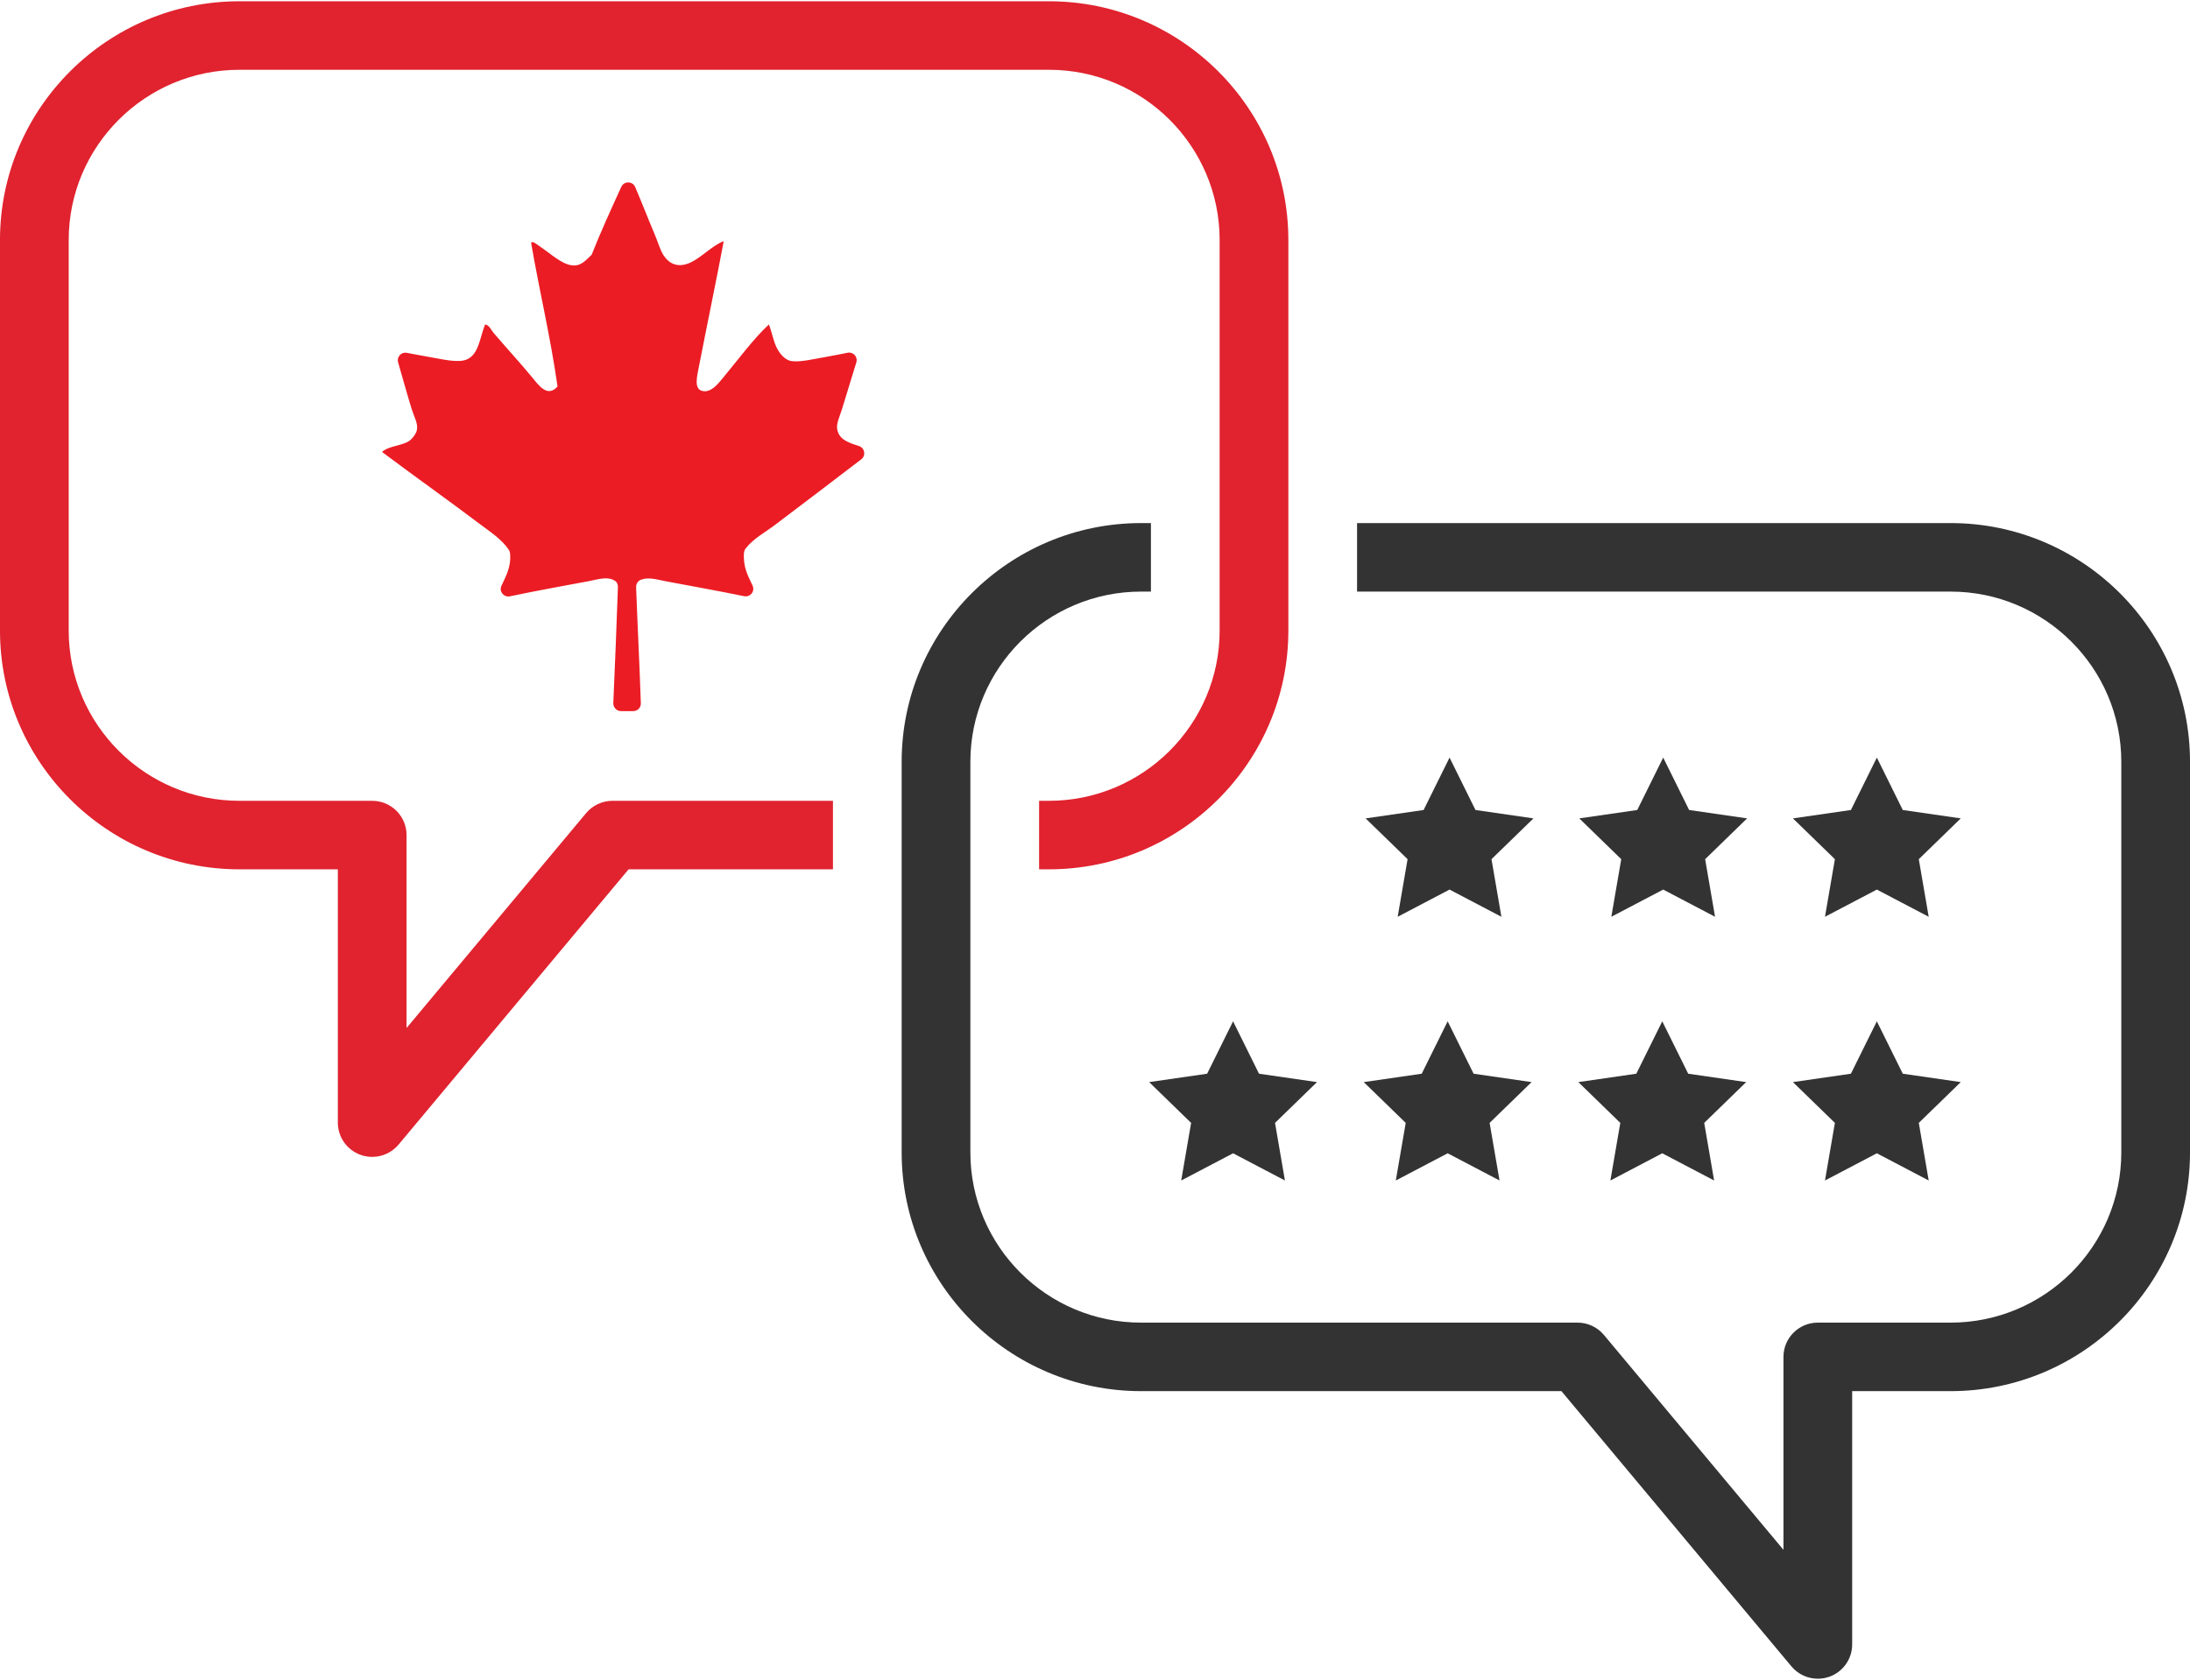 <svg width="249" height="191" viewBox="0 0 249 191" version="1.1" xmlns="http://www.w3.org/2000/svg" xmlns:xlink="http://www.w3.org/1999/xlink" class="w-full" _mstHidden="1">
    
    <font _mstmutation="1" _msttexthash="524706" _msthidden="1" _msthash="1416"><title _mstMutation="1">Page 1</title>
    <desc _mstMutation="1">Created with Sketch.</desc></font>
    <defs>
        <path id="path-1" d="M0,0.144 L249.002,0.144 L249.002,190.887 L0,190.887"></path>
        <path id="path-3" d="M0,0.144 L249.002,0.144 L249.002,190.887 L0,190.887"></path>
    </defs>
    <g id="Helping-You-Plan" stroke="none" stroke-width="1" fill="none" fill-rule="evenodd">
        <g id="Desktop---Coming-To-Canada-" transform="translate(-935, -4302)" fill="none">
            <g id="Language-&amp;-Culture" transform="translate(0, 4181)" fill="none">
                <g id="Copy" transform="translate(80, 0)" fill="none">
                    <g id="Page-1" transform="translate(855, 121)" fill="none">
                        <g id="Group-3" fill="none">
                            <g id="Clip-2" fill="none"></g>
                            <path d="M221.779,59.479 L154.296,59.479 L154.296,67.27 L221.779,67.27 C232.482,67.27 241.189,75.954 241.189,86.628 L241.189,131.036 C241.189,141.712 232.482,150.396 221.779,150.396 L206.683,150.396 C204.527,150.396 202.777,152.139 202.777,154.291 L202.777,176.23 L182.365,151.798 C181.623,150.908 180.523,150.396 179.363,150.396 L129.74,150.396 C119.037,150.396 110.33,141.712 110.33,131.036 L110.33,106.554 L110.33,98.852 L110.33,91.061 L110.33,90.605 L110.33,86.628 C110.33,75.954 119.037,67.27 129.74,67.27 L130.859,67.27 L130.859,59.479 L129.74,59.479 C114.73,59.479 102.517,71.659 102.517,86.628 L102.517,90.605 L102.517,91.061 L102.517,98.852 L102.517,106.554 L102.517,131.036 C102.517,146.007 114.73,158.187 129.74,158.187 L177.533,158.187 L203.683,189.484 C204.441,190.39 205.546,190.887 206.685,190.887 C207.13,190.887 207.578,190.811 208.013,190.655 C209.56,190.096 210.589,188.631 210.589,186.991 L210.589,158.187 L221.779,158.187 C236.791,158.187 249.002,146.007 249.002,131.036 L249.002,86.628 C249.002,71.659 236.791,59.479 221.779,59.479" id="Fill-1" fill="#333333"></path>
                        </g>
                        <g id="Group-6" fill="none">
                            <g id="Clip-5" fill="none"></g>
                            <path d="M66.638,92.463 L46.224,116.894 L46.224,94.956 C46.224,92.805 44.476,91.06 42.318,91.06 L27.224,91.06 C16.521,91.06 7.812,82.377 7.812,71.703 L7.812,27.292 C7.812,16.618 16.521,7.935 27.224,7.935 L119.261,7.935 C129.964,7.935 138.671,16.618 138.671,27.292 L138.671,52.298 L138.671,59.478 L138.671,67.269 L138.671,68.247 L138.671,71.703 C138.671,82.377 129.964,91.06 119.261,91.06 L118.144,91.06 L118.144,98.851 L119.261,98.851 C134.271,98.851 146.484,86.672 146.484,71.703 L146.484,69.545 L146.484,67.269 L146.484,59.478 L146.484,53.598 L146.484,27.292 C146.484,12.321 134.271,0.144 119.261,0.144 L27.224,0.144 C12.212,0.144 -0.001,12.321 -0.001,27.292 L-0.001,71.703 C-0.001,86.672 12.212,98.851 27.224,98.851 L38.412,98.851 L38.412,127.654 C38.412,129.294 39.443,130.759 40.99,131.318 C41.423,131.474 41.872,131.55 42.318,131.55 C43.454,131.55 44.562,131.053 45.32,130.149 L71.47,98.851 L94.706,98.851 L94.706,91.06 L69.64,91.06 C68.48,91.06 67.38,91.574 66.638,92.463" id="Fill-4" fill="#E0232F"></path>
                        </g>
                        <path d="M70.636,21.257 C70.95,20.569 71.93,20.577 72.225,21.272 C72.948,22.977 73.768,25.076 74.438,26.65 C74.804,27.505 75.048,28.394 75.407,28.97 C76.038,29.977 77.011,30.454 78.315,29.934 C79.673,29.395 80.909,27.94 82.288,27.424 C81.479,31.734 80.37,37.05 79.477,41.627 C79.257,42.759 78.893,44.148 79.768,44.43 C80.815,44.769 81.702,43.567 82.19,42.981 C83.932,40.887 85.686,38.499 87.423,36.892 C87.753,37.728 87.913,38.723 88.294,39.502 C88.604,40.135 89.186,40.912 89.942,41.049 C90.942,41.228 92.614,40.801 94.011,40.566 C94.837,40.425 95.641,40.25 96.38,40.11 C97.024,39.987 97.559,40.591 97.362,41.214 C96.85,42.846 96.274,44.785 95.755,46.46 C95.497,47.291 95.114,48.082 95.175,48.682 C95.305,49.968 96.468,50.338 97.657,50.716 C98.325,50.928 98.481,51.803 97.925,52.229 C94.679,54.717 91.397,57.202 88.1,59.699 C86.981,60.546 85.653,61.238 84.778,62.37 C84.667,62.514 84.598,62.706 84.587,62.888 C84.477,64.565 85.085,65.527 85.573,66.606 C85.862,67.245 85.296,67.936 84.608,67.794 C81.704,67.192 78.6,66.649 75.6,66.076 C74.7,65.903 73.718,65.589 72.87,65.924 C72.528,66.059 72.311,66.403 72.325,66.77 C72.487,71.197 72.735,75.946 72.862,79.98 C72.878,80.469 72.481,80.86 71.991,80.86 L70.6,80.86 C70.104,80.86 69.712,80.434 69.733,79.941 C69.948,75.291 70.081,71.425 70.257,66.772 C70.266,66.518 70.184,66.24 69.981,66.088 C69.147,65.47 67.952,65.893 66.977,66.076 C64.098,66.616 60.901,67.188 57.981,67.806 C57.302,67.95 56.723,67.276 57.001,66.641 C57.458,65.597 58.132,64.574 57.995,62.952 C57.981,62.79 57.921,62.619 57.829,62.484 C57.005,61.288 55.731,60.474 54.575,59.602 C50.944,56.861 47.116,54.152 43.432,51.388 C44.233,50.679 45.696,50.704 46.532,50.131 C46.862,49.905 47.323,49.333 47.405,48.875 C47.538,48.129 47.096,47.436 46.823,46.557 C46.327,44.958 45.757,42.928 45.264,41.203 C45.087,40.585 45.618,40.001 46.251,40.12 C47.005,40.26 47.825,40.423 48.665,40.566 C50.241,40.83 52.096,41.327 53.122,40.854 C54.448,40.242 54.55,38.402 55.155,36.892 C55.641,36.972 55.827,37.509 56.126,37.86 C57.522,39.498 58.942,41.029 60.485,42.883 C61.21,43.754 62.223,45.275 63.391,43.947 C62.591,38.304 61.333,33.117 60.388,27.616 C60.522,27.33 61.026,27.784 61.358,28.002 C62.188,28.551 63.497,29.695 64.458,30.032 C65.85,30.519 66.427,29.771 67.268,28.97 C68.317,26.325 69.477,23.793 70.636,21.257" id="Fill-7" fill="#EC1C24"></path>
                        <path d="M164.811,86.146 L167.76,92.105 L174.352,93.059 L169.58,97.697 L170.707,104.246 L164.811,101.153 L158.914,104.246 L160.041,97.697 L155.27,93.059 L161.862,92.105 L164.811,86.146 Z" id="Fill-9" fill="#333333"></path>
                        <path d="M189.103,86.146 L192.052,92.105 L198.644,93.059 L193.872,97.697 L194.999,104.246 L189.103,101.153 L183.206,104.246 L184.333,97.697 L179.562,93.059 L186.154,92.105 L189.103,86.146 Z" id="Fill-11" fill="#333333"></path>
                        <path d="M213.395,86.146 L216.344,92.105 L222.936,93.059 L218.164,97.697 L219.291,104.246 L213.395,101.153 L207.498,104.246 L208.625,97.697 L203.854,93.059 L210.446,92.105 L213.395,86.146 Z" id="Fill-13" fill="#333333"></path>
                        <path d="M164.597,116.134 L167.547,122.092 L174.138,123.046 L169.367,127.684 L170.494,134.233 L164.597,131.14 L158.701,134.233 L159.828,127.684 L155.056,123.046 L161.648,122.092 L164.597,116.134 Z" id="Fill-15" fill="#333333"></path>
                        <path d="M188.996,116.134 L191.946,122.092 L198.537,123.046 L193.766,127.684 L194.893,134.233 L188.996,131.14 L183.1,134.233 L184.227,127.684 L179.455,123.046 L186.047,122.092 L188.996,116.134 Z" id="Fill-17" fill="#333333"></path>
                        <path d="M140.199,116.134 L143.148,122.092 L149.74,123.046 L144.968,127.684 L146.095,134.233 L140.199,131.14 L134.302,134.233 L135.429,127.684 L130.658,123.046 L137.25,122.092 L140.199,116.134 Z" id="Fill-19" fill="#333333"></path>
                        <path d="M213.395,116.134 L216.344,122.092 L222.936,123.046 L218.164,127.684 L219.291,134.233 L213.395,131.14 L207.498,134.233 L208.625,127.684 L203.854,123.046 L210.446,122.092 L213.395,116.134 Z" id="Fill-21" fill="#333333"></path>
                    </g>
                </g>
            </g>
        </g>
    </g>
</svg>